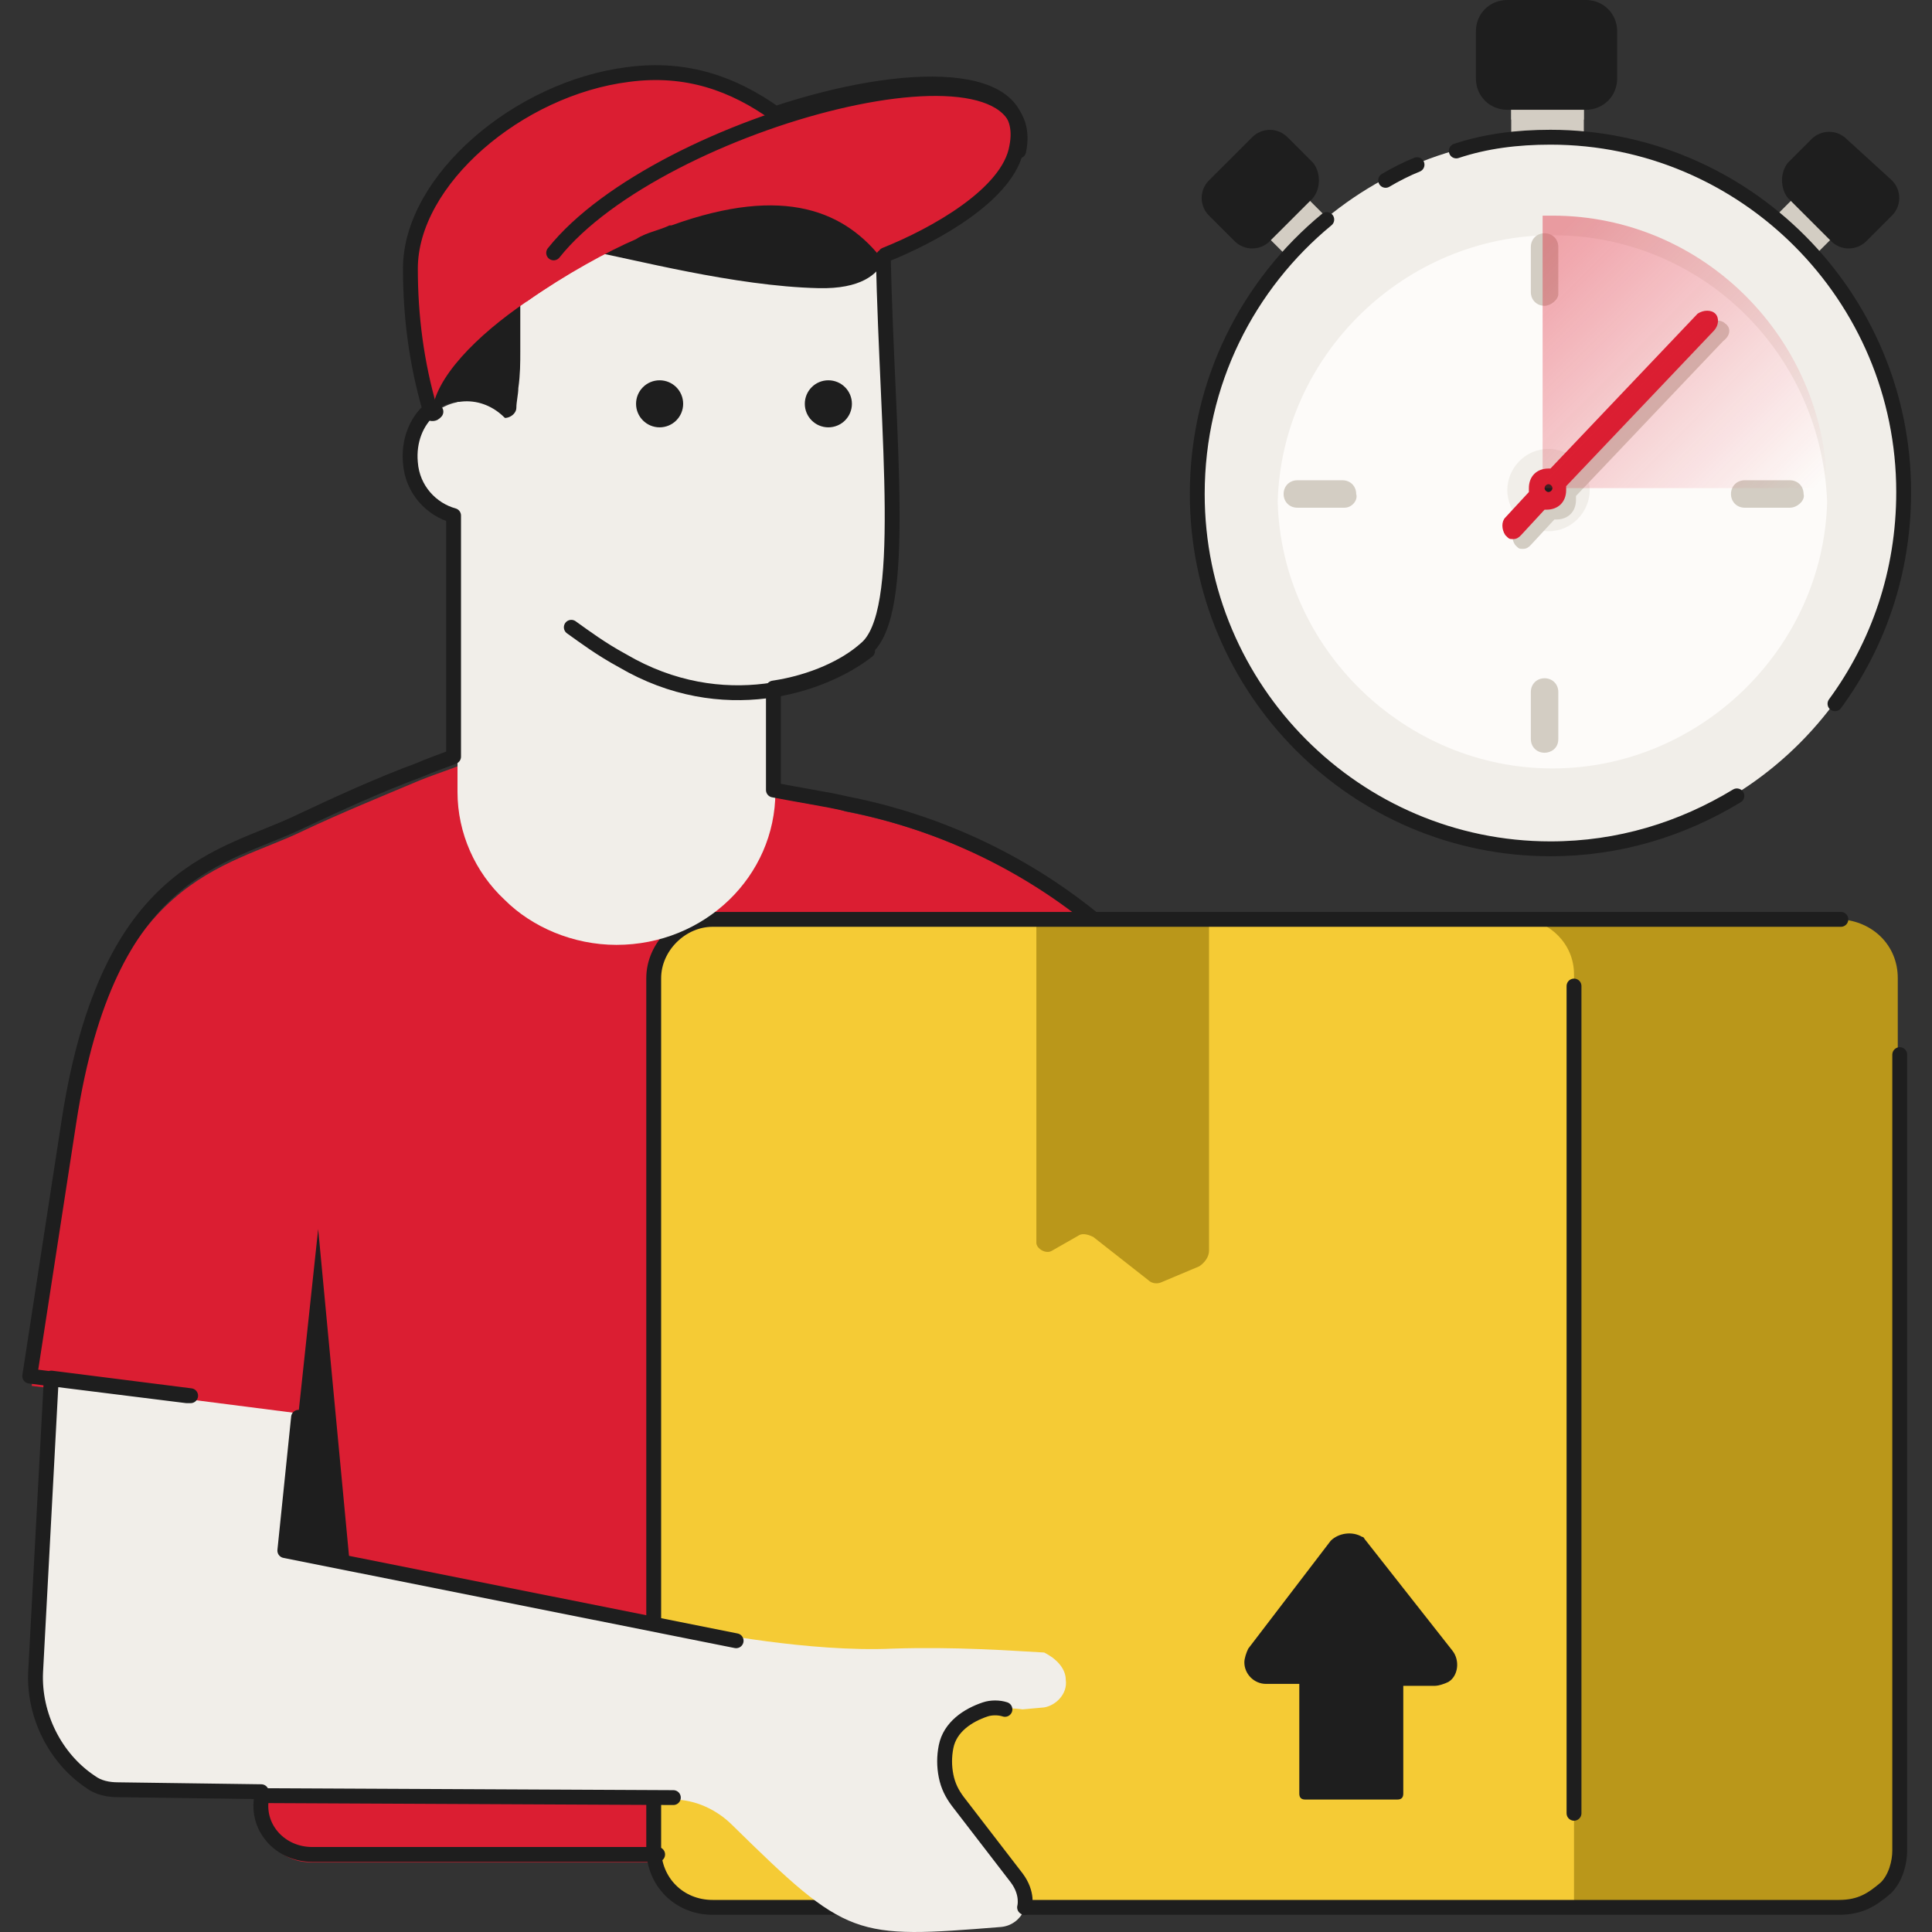 <svg width="130" height="130" viewBox="0 0 130 130" fill="none" xmlns="http://www.w3.org/2000/svg">
<rect x="0" y="0" width="130" height="130" fill="#333333" stroke="none"/>
<path d="M93.237 84.682L78.713 119.768C78.317 120.56 78.185 121.483 78.185 122.406L78.053 125.308H20.881C18.901 125.308 17.317 123.593 17.449 121.615L19.297 102.884C19.693 98.795 16.788 95.102 12.695 94.574L2.133 93.255L4.773 76.108C7.414 58.96 15.204 58.433 20.353 55.927C22.862 54.739 25.767 53.552 28.276 52.497C29.596 51.969 30.916 51.574 31.708 51.178C32.633 50.782 33.689 50.65 34.745 50.65C36.594 50.782 39.763 51.046 44.516 52.101C47.42 52.761 50.985 53.42 54.418 54.08C55.211 54.212 56.135 54.344 56.927 54.608C63.001 55.795 68.678 58.433 73.431 62.258L90.86 76.24C93.501 77.954 94.425 81.516 93.237 84.682Z" fill="#DB1E32"/>
<path d="M127.697 65.819V124.385C127.697 125.044 127.565 125.704 127.301 126.231C127.169 126.363 127.037 126.627 126.905 126.891L126.641 127.155C125.981 127.814 124.925 128.342 123.736 128.342H105.78L102.347 61.862H123.868C125.981 61.994 127.697 63.577 127.697 65.819Z" fill="#BA971A"/>
<path d="M105.911 65.556V128.342H48.08C45.836 128.342 44.119 126.627 44.119 124.385V65.819C44.119 63.709 45.836 61.862 48.08 61.862H102.611C104.195 61.994 105.911 63.445 105.911 65.556Z" fill="#F5CB35"/>
<path d="M81.353 61.994V84.154C81.353 84.55 81.089 84.945 80.693 85.209L78.184 86.265C77.92 86.397 77.524 86.397 77.26 86.133L73.563 83.231C73.299 83.099 72.903 82.967 72.639 83.099L70.79 84.154C70.394 84.418 69.734 84.022 69.734 83.626V61.862L81.353 61.994Z" fill="#BA971A"/>
<path d="M123.868 61.862H47.948C45.836 61.862 43.987 63.709 43.987 65.819V124.385C43.987 126.627 45.704 128.342 47.948 128.342H105.78H123.736C125.189 128.342 125.981 127.814 126.905 127.023C127.565 126.363 127.829 125.308 127.829 124.517V70.964" stroke="#1E1E1E" stroke-miterlimit="10" stroke-linecap="round" stroke-linejoin="round"/>
<path d="M83.994 110.93C83.862 111.194 83.73 111.59 83.73 111.854C83.73 112.645 84.39 113.305 85.182 113.305H87.427V120.691C87.427 120.955 87.559 121.087 87.823 121.087H94.028C94.292 121.087 94.424 120.955 94.424 120.691V113.436H96.537C96.801 113.436 97.197 113.305 97.461 113.173C98.121 112.777 98.253 111.722 97.725 111.062L91.916 103.676C91.784 103.544 91.784 103.412 91.652 103.412C90.991 103.016 90.067 103.148 89.539 103.676L83.994 110.93Z" fill="#1E1E1E"/>
<path d="M52.174 44.847V53.289C52.174 58.961 47.42 63.578 41.479 63.578C38.574 63.578 35.801 62.391 33.953 60.544C31.972 58.697 30.784 56.059 30.784 53.289V28.491L52.174 44.847Z" fill="#F1EEE9"/>
<path d="M59.435 15.433C59.568 28.491 61.284 41.418 58.247 43.792C55.21 46.166 48.477 48.409 41.743 44.452C35.009 40.495 34.217 37.988 34.217 37.988L30.52 34.295L31.048 19.126L41.743 11.476L59.435 15.433Z" fill="#F1EEE9"/>
<path d="M58.379 43.792C55.342 46.166 48.609 48.408 41.875 44.451C40.422 43.66 39.366 42.868 38.442 42.209" stroke="#1E1E1E" stroke-miterlimit="10" stroke-linecap="round" stroke-linejoin="round"/>
<path d="M55.078 19.39C49.401 19.258 42.535 17.411 39.63 16.884C36.725 16.224 35.009 19.522 35.009 19.522C35.009 20.049 35.009 20.577 35.009 21.105C35.009 21.896 35.009 22.819 35.009 23.611C35.009 24.402 35.009 25.194 34.877 26.117C34.877 26.513 34.745 27.04 34.745 27.436C34.745 27.964 33.953 28.359 33.557 27.964C32.764 27.304 31.84 27.04 30.916 27.04C30.256 27.04 29.728 27.304 29.2 27.7C29.067 27.436 29.067 27.172 29.067 26.908C28.935 23.875 29.067 22.951 29.067 22.951L35.273 17.016C35.273 17.016 43.459 13.85 43.855 13.586C44.251 13.322 52.702 11.344 52.702 11.344C52.702 11.344 58.511 11.608 59.039 12.399C59.303 12.795 59.435 13.718 59.568 14.377C59.568 14.905 59.7 15.433 59.7 15.433C59.7 15.433 60.756 19.522 55.078 19.39Z" fill="#1E1E1E"/>
<path d="M31.9 35.155C33.931 34.947 35.391 32.956 35.159 30.71C34.928 28.463 33.094 26.811 31.063 27.02C29.032 27.228 27.573 29.219 27.804 31.465C28.035 33.712 29.869 35.364 31.9 35.155Z" fill="#F1EEE9"/>
<path d="M59.699 17.411C59.567 17.411 59.567 17.411 59.435 17.543C56.926 14.245 52.833 12.399 45.175 15.168H45.043C44.779 15.3 44.383 15.432 43.987 15.564C43.591 15.696 43.195 15.828 42.798 16.092C40.95 16.883 38.045 18.466 35.405 20.313C32.104 22.555 29.199 25.457 29.067 27.831C28.275 24.666 27.879 21.5 27.747 18.334C27.615 12.399 35.008 6.199 42.403 5.276C46.364 4.748 49.532 5.935 52.305 7.914C54.682 9.629 56.794 12.135 58.643 14.641L59.699 17.411Z" fill="#DB1E32"/>
<path d="M68.546 10.157C67.886 13.454 62.736 16.093 59.435 17.412C53.626 9.893 42.139 15.565 35.405 20.313C35.537 20.181 35.669 19.39 35.801 19.258C39.894 9.233 70.394 0.396 68.546 10.157Z" fill="#DB1E32"/>
<path d="M37.254 17.016C44.383 8.046 70.394 1.187 68.546 10.157" stroke="#1E1E1E" stroke-miterlimit="10" stroke-linecap="round" stroke-linejoin="round"/>
<path d="M55.738 28.755C56.613 28.755 57.323 28.046 57.323 27.172C57.323 26.297 56.613 25.589 55.738 25.589C54.863 25.589 54.154 26.297 54.154 27.172C54.154 28.046 54.863 28.755 55.738 28.755Z" fill="#1E1E1E"/>
<path d="M44.384 28.755C45.259 28.755 45.968 28.046 45.968 27.172C45.968 26.297 45.259 25.589 44.384 25.589C43.509 25.589 42.799 26.297 42.799 27.172C42.799 28.046 43.509 28.755 44.384 28.755Z" fill="#1E1E1E"/>
<path d="M18.901 106.182L21.409 82.703L23.786 107.897" fill="#1E1E1E"/>
<path d="M71.714 113.042C71.846 113.965 71.054 114.756 70.262 114.888L68.809 115.02C68.809 115.02 63.792 114.229 63.528 117.79C63.264 120.692 64.716 121.747 68.677 126.628C69.602 127.815 68.809 129.53 67.357 129.662C57.455 130.453 57.058 130.453 49.268 122.802C48.212 121.747 46.76 121.088 45.307 121.088L25.106 120.956L7.149 120.692C4.112 119.241 2.264 116.207 2.528 112.778L3.584 92.992L20.088 95.103L19.164 104.072L47.288 109.744C47.288 109.744 54.418 111.195 60.095 110.931C64.32 110.799 67.885 111.063 70.262 111.195C71.054 111.591 71.714 112.25 71.714 113.042Z" fill="#F1EEE9"/>
<path d="M73.431 61.731C68.678 57.906 63 55.267 56.926 54.08C55.87 53.817 53.361 53.421 52.041 53.157V46.298C54.682 45.902 56.926 44.847 58.247 43.66C61.152 41.286 59.699 29.546 59.435 17.279C59.435 17.279 59.567 17.279 59.567 17.147C62.868 15.828 67.885 13.058 68.413 9.893C69.47 4.616 60.888 4.748 52.173 7.65C49.401 5.672 46.232 4.484 42.271 5.012C34.877 5.935 27.615 12.135 27.615 18.071C27.615 21.236 28.011 24.402 28.935 27.568C28.011 28.359 27.483 29.678 27.615 31.129C27.747 32.976 29.067 34.295 30.52 34.691V50.915C29.859 51.178 29.067 51.442 28.143 51.838C25.634 52.761 22.73 54.08 20.221 55.267C15.071 57.774 7.281 58.301 4.641 75.449L2 92.596L12.563 93.915C12.695 93.915 12.695 93.915 12.827 93.915L3.452 92.728L2.396 112.514C2.264 115.416 3.716 118.318 6.093 119.9C6.621 120.296 7.281 120.428 7.942 120.428L17.58 120.56V121.088C17.316 123.066 18.9 124.781 21.013 124.781H44.251M29.067 27.831C29.067 27.7 29.067 27.568 29.199 27.436C29.199 27.568 29.199 27.568 29.331 27.7C29.199 27.831 29.199 27.831 29.067 27.831Z" stroke="#1E1E1E" stroke-miterlimit="10" stroke-linecap="round" stroke-linejoin="round"/>
<path d="M106.572 6.595H101.687V9.76H106.572V6.595Z" fill="#D3CDC3"/>
<path d="M106.572 6.595H101.687V8.046H106.572V6.595Z" fill="#D3CDC3"/>
<path d="M87.823 13.19L85.182 15.829L87.163 17.807L89.803 15.169L87.823 13.19Z" fill="#D3CDC3"/>
<path d="M119.115 14.905L121.756 17.543L123.472 15.829L120.832 13.19L119.115 14.905Z" fill="#D3CDC3"/>
<path d="M104.327 56.983C117.399 56.983 128.093 46.298 128.093 33.108C128.093 19.918 117.399 9.233 104.327 9.233C91.256 9.233 80.561 19.918 80.561 33.108C80.693 46.298 91.256 56.983 104.327 56.983Z" fill="#F1EEE9"/>
<path d="M95.349 11.08C94.688 11.344 93.896 11.74 93.236 12.135" stroke="#1E1E1E" stroke-miterlimit="10" stroke-linecap="round" stroke-linejoin="round"/>
<path d="M123.472 47.354C126.377 43.397 128.094 38.516 128.094 33.108C128.094 19.918 117.399 9.233 104.327 9.233C102.083 9.233 99.97 9.497 97.99 10.157" stroke="#1E1E1E" stroke-miterlimit="10" stroke-linecap="round" stroke-linejoin="round"/>
<path d="M89.275 14.773C83.993 19.126 80.561 25.721 80.561 33.24C80.561 46.43 91.255 57.115 104.327 57.115C108.948 57.115 113.173 55.796 116.87 53.553" stroke="#1E1E1E" stroke-miterlimit="10" stroke-linecap="round" stroke-linejoin="round"/>
<path d="M122.944 33.108C122.944 33.372 122.944 33.504 122.944 33.768C122.68 43.661 114.362 51.707 104.459 51.707C94.556 51.707 86.238 43.661 85.974 33.768C85.974 33.504 85.974 33.372 85.974 33.108C85.974 23.084 93.896 14.774 103.931 14.51C104.195 14.51 104.327 14.51 104.591 14.51C114.758 14.51 122.944 22.688 123.076 32.844C122.944 32.976 122.944 32.976 122.944 33.108Z" fill="#F1EEE9"/>
<path d="M122.944 33.767C122.68 43.66 114.362 51.706 104.459 51.706C94.556 51.706 86.238 43.66 85.974 33.767C86.238 23.874 94.556 15.828 104.459 15.828C114.494 15.828 122.548 23.742 122.944 33.767Z" fill="#FDFBF9"/>
<path d="M120.435 34.163H117.398C116.87 34.163 116.474 33.767 116.474 33.24C116.474 32.712 116.87 32.316 117.398 32.316H120.435C120.963 32.316 121.359 32.712 121.359 33.24C121.491 33.635 120.963 34.163 120.435 34.163Z" fill="#D3CDC3"/>
<path d="M90.464 34.163H87.295C86.767 34.163 86.371 33.767 86.371 33.24C86.371 32.712 86.767 32.316 87.295 32.316H90.332C90.86 32.316 91.256 32.712 91.256 33.24C91.388 33.635 90.992 34.163 90.464 34.163Z" fill="#D3CDC3"/>
<path d="M103.931 50.651C103.403 50.651 103.007 50.255 103.007 49.728V46.562C103.007 46.034 103.403 45.639 103.931 45.639C104.459 45.639 104.855 46.034 104.855 46.562V49.728C104.855 50.387 104.327 50.651 103.931 50.651Z" fill="#D3CDC3"/>
<path d="M103.931 20.577C103.403 20.577 103.007 20.181 103.007 19.653V16.62C103.007 16.092 103.403 15.696 103.931 15.696C104.459 15.696 104.855 16.092 104.855 16.62V19.785C104.855 20.181 104.327 20.577 103.931 20.577Z" fill="#D3CDC3"/>
<path d="M104.196 35.746C105.78 35.746 106.968 34.427 106.968 32.976C106.968 31.393 105.648 30.206 104.196 30.206C102.611 30.206 101.423 31.525 101.423 32.976C101.423 34.427 102.611 35.746 104.196 35.746Z" fill="#F1EEE9"/>
<path d="M116.078 21.764C115.814 21.5 115.286 21.5 114.89 21.764L104.987 32.185C104.855 32.185 104.855 32.185 104.855 32.185C104.063 32.185 103.535 32.712 103.535 33.504C103.535 33.636 103.535 33.636 103.535 33.767L101.95 35.482C101.686 35.746 101.686 36.274 101.95 36.669C102.215 36.933 102.215 36.933 102.479 36.933C102.743 36.933 102.875 36.801 103.007 36.669L104.591 34.955C104.723 34.955 104.723 34.955 104.723 34.955C105.515 34.955 106.044 34.427 106.044 33.636C106.044 33.504 106.044 33.504 106.044 33.372L115.946 22.951C116.474 22.556 116.474 22.028 116.078 21.764Z" fill="#D3CDC3"/>
<path d="M115.418 21.105C115.154 20.841 114.626 20.841 114.23 21.105L104.327 31.526C104.195 31.526 104.195 31.526 104.195 31.526C103.403 31.526 102.875 32.053 102.875 32.844C102.875 32.976 102.875 32.976 102.875 33.108L101.29 34.823C101.026 35.087 101.026 35.614 101.29 36.01C101.554 36.274 101.554 36.274 101.819 36.274C102.083 36.274 102.215 36.142 102.347 36.01L103.931 34.295C104.063 34.295 104.063 34.295 104.063 34.295C104.855 34.295 105.383 33.768 105.383 32.976C105.383 32.844 105.383 32.844 105.383 32.713L115.286 22.292C115.682 21.896 115.682 21.369 115.418 21.105Z" fill="#DB1E32"/>
<path d="M115.022 21.368L101.554 35.482C101.422 35.482 101.422 35.482 101.29 35.482C101.158 35.218 101.158 35.086 101.422 34.954L114.362 21.236C114.626 20.972 114.758 20.972 115.022 21.104C115.022 21.104 115.022 21.236 115.022 21.368Z" fill="#DB1E32"/>
<path d="M108.816 2.11V5.276C108.816 6.463 107.892 7.387 106.704 7.387H101.422C100.234 7.387 99.31 6.463 99.31 5.276V2.11C99.31 0.923 100.234 0 101.422 0H106.704C107.892 0 108.816 0.923 108.816 2.11Z" fill="#1E1E1E"/>
<path d="M88.351 13.322L85.446 16.224C84.786 16.883 83.729 16.883 83.069 16.224L81.353 14.509C80.693 13.85 80.693 12.794 81.353 12.135L84.258 9.233C84.918 8.573 85.974 8.573 86.634 9.233L88.351 10.948C88.879 11.607 88.879 12.662 88.351 13.322Z" fill="#1E1E1E"/>
<path d="M120.304 13.322L123.208 16.224C123.869 16.883 124.925 16.883 125.585 16.224L127.301 14.509C127.962 13.85 127.962 12.794 127.301 12.135L124.265 9.365C123.604 8.705 122.548 8.705 121.888 9.365L120.304 10.948C119.775 11.607 119.775 12.662 120.304 13.322Z" fill="#1E1E1E"/>
<path d="M104.195 33.108C104.327 33.108 104.459 32.976 104.459 32.844C104.459 32.712 104.327 32.58 104.195 32.58C104.063 32.58 103.931 32.712 103.931 32.844C103.931 32.976 104.063 33.108 104.195 33.108Z" fill="#1E1E1E"/>
<path opacity="0.4" d="M122.944 32.844H103.799V14.51C104.063 14.51 104.195 14.51 104.459 14.51C114.626 14.51 122.812 22.82 122.944 32.844Z" fill="url(#paint0_linear)"/>
<path d="M20.089 95.366L19.165 104.336L49.533 110.403" stroke="#1E1E1E" stroke-miterlimit="10" stroke-linecap="round" stroke-linejoin="round"/>
<path d="M17.58 120.824L45.308 120.956" stroke="#1E1E1E" stroke-miterlimit="10" stroke-linecap="round" stroke-linejoin="round"/>
<path d="M105.912 66.348V122.011" stroke="#1E1E1E" stroke-miterlimit="10" stroke-linecap="round" stroke-linejoin="round"/>
<path d="M68.942 128.342C68.942 128.342 69.206 127.419 68.414 126.364C67.093 124.649 65.773 122.934 64.453 121.219C64.056 120.692 63.792 120.164 63.66 119.505C63.528 118.845 63.528 118.186 63.66 117.526C63.924 116.207 65.113 115.416 66.301 115.02C66.697 114.888 67.225 114.888 67.621 115.02" stroke="#1E1E1E" stroke-miterlimit="10" stroke-linecap="round" stroke-linejoin="round"/>
<defs>
<linearGradient id="paint0_linear" x1="102.435" y1="18.242" x2="119.62" y2="35.376" gradientUnits="userSpaceOnUse">
<stop stop-color="#DB1E32"/>
<stop offset="1" stop-color="#DB1E32" stop-opacity="0"/>
</linearGradient>
</defs>
</svg>

